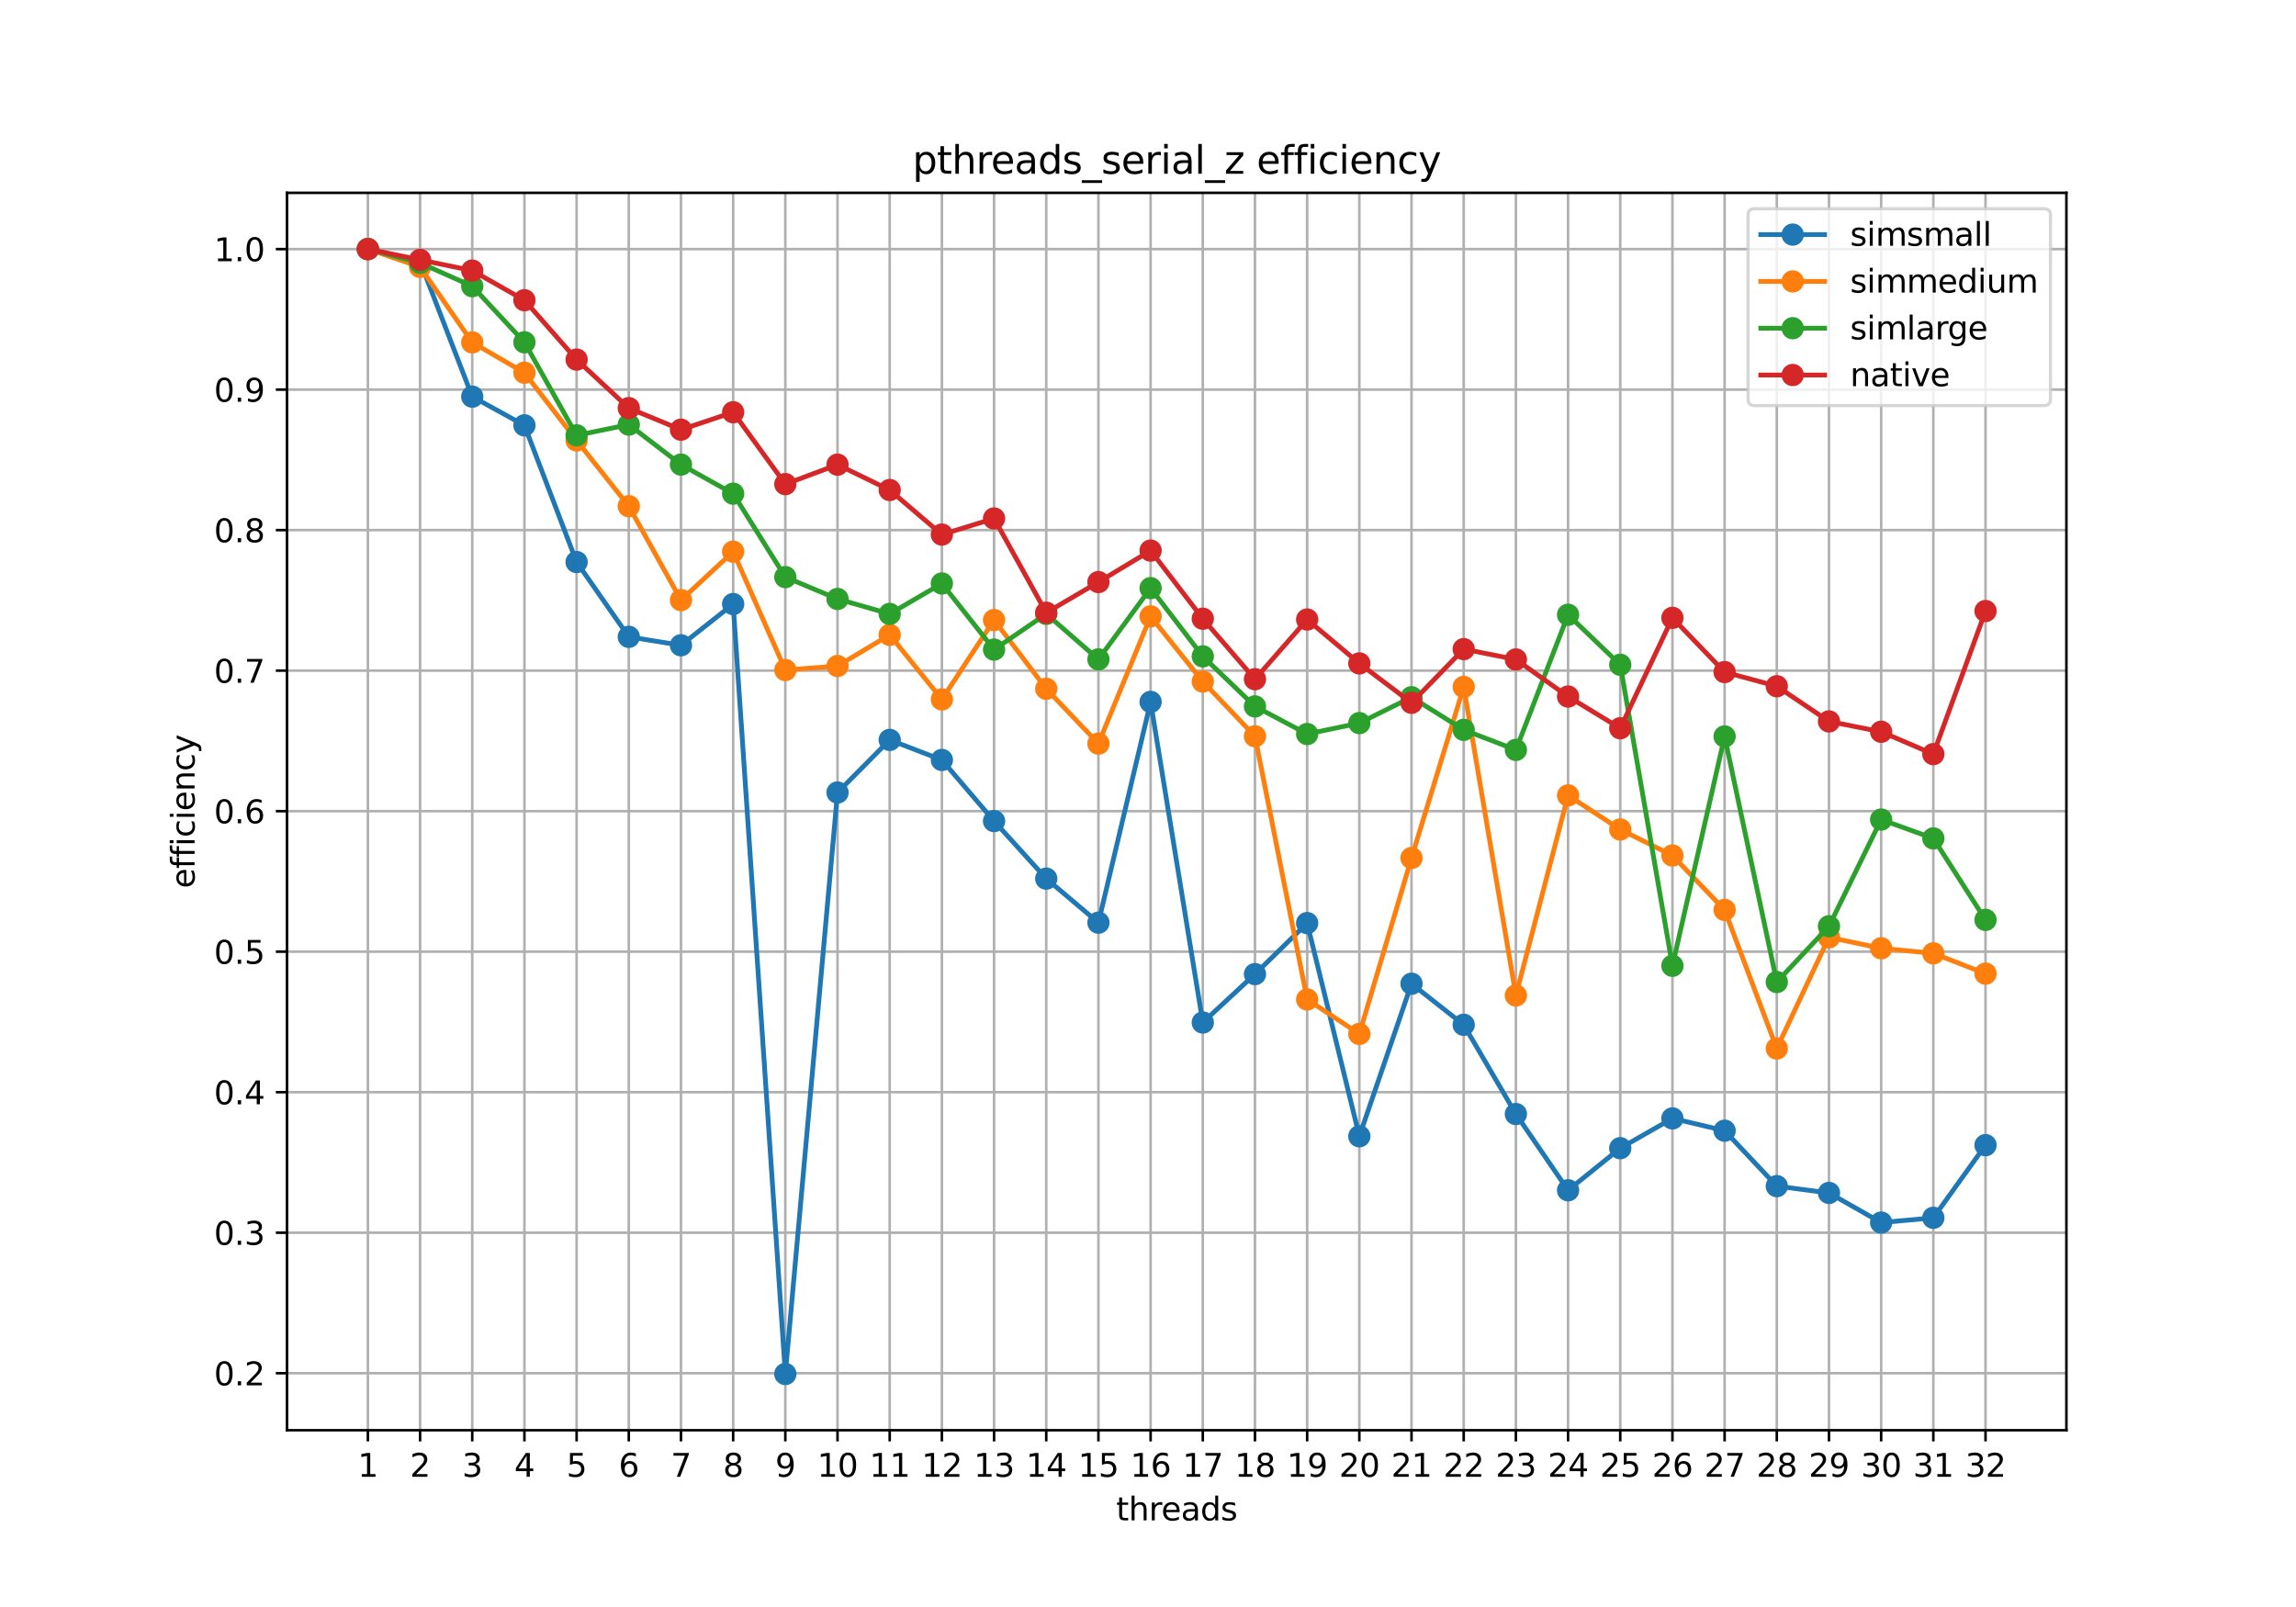 <?xml version="1.0" encoding="utf-8" standalone="no"?>
<!DOCTYPE svg PUBLIC "-//W3C//DTD SVG 1.1//EN"
  "http://www.w3.org/Graphics/SVG/1.1/DTD/svg11.dtd">
<svg xmlns:xlink="http://www.w3.org/1999/xlink" width="720pt" height="504pt" viewBox="0 0 720 504" xmlns="http://www.w3.org/2000/svg" version="1.1">
 <defs>
  <style type="text/css">*{stroke-linejoin: round; stroke-linecap: butt}</style>
 </defs>
 <g id="figure_1">
  <g id="patch_1">
   <path d="M 0 504 
L 720 504 
L 720 0 
L 0 0 
z
" style="fill: #ffffff"/>
  </g>
  <g id="axes_1">
   <g id="patch_2">
    <path d="M 90 448.56 
L 648 448.56 
L 648 60.48 
L 90 60.48 
z
" style="fill: #ffffff"/>
   </g>
   <g id="matplotlib.axis_1">
    <g id="xtick_1">
     <g id="line2d_1">
      <path d="M 115.364 448.56 
L 115.364 60.48 
" clip-path="url(#p52b2b293d1)" style="fill: none; stroke: #b0b0b0; stroke-width: 0.8; stroke-linecap: square"/>
     </g>
     <g id="line2d_2">
      <defs>
       <path id="m81fa85496c" d="M 0 0 
L 0 3.5 
" style="stroke: #000000; stroke-width: 0.8"/>
      </defs>
      <g>
       <use xlink:href="#m81fa85496c" x="115.364" y="448.56" style="stroke: #000000; stroke-width: 0.8"/>
      </g>
     </g>
     <g id="text_1">
      <!-- 1 -->
      <g transform="translate(112.182 463.158)scale(0.1 -0.1)">
       <defs>
        <path id="DejaVuSans-31" d="M 794 531 
L 1825 531 
L 1825 4091 
L 703 3866 
L 703 4441 
L 1819 4666 
L 2450 4666 
L 2450 531 
L 3481 531 
L 3481 0 
L 794 0 
L 794 531 
z
" transform="scale(0.016)"/>
       </defs>
       <use xlink:href="#DejaVuSans-31"/>
      </g>
     </g>
    </g>
    <g id="xtick_2">
     <g id="line2d_3">
      <path d="M 131.727 448.56 
L 131.727 60.48 
" clip-path="url(#p52b2b293d1)" style="fill: none; stroke: #b0b0b0; stroke-width: 0.8; stroke-linecap: square"/>
     </g>
     <g id="line2d_4">
      <g>
       <use xlink:href="#m81fa85496c" x="131.727" y="448.56" style="stroke: #000000; stroke-width: 0.8"/>
      </g>
     </g>
     <g id="text_2">
      <!-- 2 -->
      <g transform="translate(128.546 463.158)scale(0.1 -0.1)">
       <defs>
        <path id="DejaVuSans-32" d="M 1228 531 
L 3431 531 
L 3431 0 
L 469 0 
L 469 531 
Q 828 903 1448 1529 
Q 2069 2156 2228 2338 
Q 2531 2678 2651 2914 
Q 2772 3150 2772 3378 
Q 2772 3750 2511 3984 
Q 2250 4219 1831 4219 
Q 1534 4219 1204 4116 
Q 875 4013 500 3803 
L 500 4441 
Q 881 4594 1212 4672 
Q 1544 4750 1819 4750 
Q 2544 4750 2975 4387 
Q 3406 4025 3406 3419 
Q 3406 3131 3298 2873 
Q 3191 2616 2906 2266 
Q 2828 2175 2409 1742 
Q 1991 1309 1228 531 
z
" transform="scale(0.016)"/>
       </defs>
       <use xlink:href="#DejaVuSans-32"/>
      </g>
     </g>
    </g>
    <g id="xtick_3">
     <g id="line2d_5">
      <path d="M 148.091 448.56 
L 148.091 60.48 
" clip-path="url(#p52b2b293d1)" style="fill: none; stroke: #b0b0b0; stroke-width: 0.8; stroke-linecap: square"/>
     </g>
     <g id="line2d_6">
      <g>
       <use xlink:href="#m81fa85496c" x="148.091" y="448.56" style="stroke: #000000; stroke-width: 0.8"/>
      </g>
     </g>
     <g id="text_3">
      <!-- 3 -->
      <g transform="translate(144.91 463.158)scale(0.1 -0.1)">
       <defs>
        <path id="DejaVuSans-33" d="M 2597 2516 
Q 3050 2419 3304 2112 
Q 3559 1806 3559 1356 
Q 3559 666 3084 287 
Q 2609 -91 1734 -91 
Q 1441 -91 1130 -33 
Q 819 25 488 141 
L 488 750 
Q 750 597 1062 519 
Q 1375 441 1716 441 
Q 2309 441 2620 675 
Q 2931 909 2931 1356 
Q 2931 1769 2642 2001 
Q 2353 2234 1838 2234 
L 1294 2234 
L 1294 2753 
L 1863 2753 
Q 2328 2753 2575 2939 
Q 2822 3125 2822 3475 
Q 2822 3834 2567 4026 
Q 2313 4219 1838 4219 
Q 1578 4219 1281 4162 
Q 984 4106 628 3988 
L 628 4550 
Q 988 4650 1302 4700 
Q 1616 4750 1894 4750 
Q 2613 4750 3031 4423 
Q 3450 4097 3450 3541 
Q 3450 3153 3228 2886 
Q 3006 2619 2597 2516 
z
" transform="scale(0.016)"/>
       </defs>
       <use xlink:href="#DejaVuSans-33"/>
      </g>
     </g>
    </g>
    <g id="xtick_4">
     <g id="line2d_7">
      <path d="M 164.455 448.56 
L 164.455 60.48 
" clip-path="url(#p52b2b293d1)" style="fill: none; stroke: #b0b0b0; stroke-width: 0.8; stroke-linecap: square"/>
     </g>
     <g id="line2d_8">
      <g>
       <use xlink:href="#m81fa85496c" x="164.455" y="448.56" style="stroke: #000000; stroke-width: 0.8"/>
      </g>
     </g>
     <g id="text_4">
      <!-- 4 -->
      <g transform="translate(161.273 463.158)scale(0.1 -0.1)">
       <defs>
        <path id="DejaVuSans-34" d="M 2419 4116 
L 825 1625 
L 2419 1625 
L 2419 4116 
z
M 2253 4666 
L 3047 4666 
L 3047 1625 
L 3713 1625 
L 3713 1100 
L 3047 1100 
L 3047 0 
L 2419 0 
L 2419 1100 
L 313 1100 
L 313 1709 
L 2253 4666 
z
" transform="scale(0.016)"/>
       </defs>
       <use xlink:href="#DejaVuSans-34"/>
      </g>
     </g>
    </g>
    <g id="xtick_5">
     <g id="line2d_9">
      <path d="M 180.818 448.56 
L 180.818 60.48 
" clip-path="url(#p52b2b293d1)" style="fill: none; stroke: #b0b0b0; stroke-width: 0.8; stroke-linecap: square"/>
     </g>
     <g id="line2d_10">
      <g>
       <use xlink:href="#m81fa85496c" x="180.818" y="448.56" style="stroke: #000000; stroke-width: 0.8"/>
      </g>
     </g>
     <g id="text_5">
      <!-- 5 -->
      <g transform="translate(177.637 463.158)scale(0.1 -0.1)">
       <defs>
        <path id="DejaVuSans-35" d="M 691 4666 
L 3169 4666 
L 3169 4134 
L 1269 4134 
L 1269 2991 
Q 1406 3038 1543 3061 
Q 1681 3084 1819 3084 
Q 2600 3084 3056 2656 
Q 3513 2228 3513 1497 
Q 3513 744 3044 326 
Q 2575 -91 1722 -91 
Q 1428 -91 1123 -41 
Q 819 9 494 109 
L 494 744 
Q 775 591 1075 516 
Q 1375 441 1709 441 
Q 2250 441 2565 725 
Q 2881 1009 2881 1497 
Q 2881 1984 2565 2268 
Q 2250 2553 1709 2553 
Q 1456 2553 1204 2497 
Q 953 2441 691 2322 
L 691 4666 
z
" transform="scale(0.016)"/>
       </defs>
       <use xlink:href="#DejaVuSans-35"/>
      </g>
     </g>
    </g>
    <g id="xtick_6">
     <g id="line2d_11">
      <path d="M 197.182 448.56 
L 197.182 60.48 
" clip-path="url(#p52b2b293d1)" style="fill: none; stroke: #b0b0b0; stroke-width: 0.8; stroke-linecap: square"/>
     </g>
     <g id="line2d_12">
      <g>
       <use xlink:href="#m81fa85496c" x="197.182" y="448.56" style="stroke: #000000; stroke-width: 0.8"/>
      </g>
     </g>
     <g id="text_6">
      <!-- 6 -->
      <g transform="translate(194.001 463.158)scale(0.1 -0.1)">
       <defs>
        <path id="DejaVuSans-36" d="M 2113 2584 
Q 1688 2584 1439 2293 
Q 1191 2003 1191 1497 
Q 1191 994 1439 701 
Q 1688 409 2113 409 
Q 2538 409 2786 701 
Q 3034 994 3034 1497 
Q 3034 2003 2786 2293 
Q 2538 2584 2113 2584 
z
M 3366 4563 
L 3366 3988 
Q 3128 4100 2886 4159 
Q 2644 4219 2406 4219 
Q 1781 4219 1451 3797 
Q 1122 3375 1075 2522 
Q 1259 2794 1537 2939 
Q 1816 3084 2150 3084 
Q 2853 3084 3261 2657 
Q 3669 2231 3669 1497 
Q 3669 778 3244 343 
Q 2819 -91 2113 -91 
Q 1303 -91 875 529 
Q 447 1150 447 2328 
Q 447 3434 972 4092 
Q 1497 4750 2381 4750 
Q 2619 4750 2861 4703 
Q 3103 4656 3366 4563 
z
" transform="scale(0.016)"/>
       </defs>
       <use xlink:href="#DejaVuSans-36"/>
      </g>
     </g>
    </g>
    <g id="xtick_7">
     <g id="line2d_13">
      <path d="M 213.545 448.56 
L 213.545 60.48 
" clip-path="url(#p52b2b293d1)" style="fill: none; stroke: #b0b0b0; stroke-width: 0.8; stroke-linecap: square"/>
     </g>
     <g id="line2d_14">
      <g>
       <use xlink:href="#m81fa85496c" x="213.545" y="448.56" style="stroke: #000000; stroke-width: 0.8"/>
      </g>
     </g>
     <g id="text_7">
      <!-- 7 -->
      <g transform="translate(210.364 463.158)scale(0.1 -0.1)">
       <defs>
        <path id="DejaVuSans-37" d="M 525 4666 
L 3525 4666 
L 3525 4397 
L 1831 0 
L 1172 0 
L 2766 4134 
L 525 4134 
L 525 4666 
z
" transform="scale(0.016)"/>
       </defs>
       <use xlink:href="#DejaVuSans-37"/>
      </g>
     </g>
    </g>
    <g id="xtick_8">
     <g id="line2d_15">
      <path d="M 229.909 448.56 
L 229.909 60.48 
" clip-path="url(#p52b2b293d1)" style="fill: none; stroke: #b0b0b0; stroke-width: 0.8; stroke-linecap: square"/>
     </g>
     <g id="line2d_16">
      <g>
       <use xlink:href="#m81fa85496c" x="229.909" y="448.56" style="stroke: #000000; stroke-width: 0.8"/>
      </g>
     </g>
     <g id="text_8">
      <!-- 8 -->
      <g transform="translate(226.728 463.158)scale(0.1 -0.1)">
       <defs>
        <path id="DejaVuSans-38" d="M 2034 2216 
Q 1584 2216 1326 1975 
Q 1069 1734 1069 1313 
Q 1069 891 1326 650 
Q 1584 409 2034 409 
Q 2484 409 2743 651 
Q 3003 894 3003 1313 
Q 3003 1734 2745 1975 
Q 2488 2216 2034 2216 
z
M 1403 2484 
Q 997 2584 770 2862 
Q 544 3141 544 3541 
Q 544 4100 942 4425 
Q 1341 4750 2034 4750 
Q 2731 4750 3128 4425 
Q 3525 4100 3525 3541 
Q 3525 3141 3298 2862 
Q 3072 2584 2669 2484 
Q 3125 2378 3379 2068 
Q 3634 1759 3634 1313 
Q 3634 634 3220 271 
Q 2806 -91 2034 -91 
Q 1263 -91 848 271 
Q 434 634 434 1313 
Q 434 1759 690 2068 
Q 947 2378 1403 2484 
z
M 1172 3481 
Q 1172 3119 1398 2916 
Q 1625 2713 2034 2713 
Q 2441 2713 2670 2916 
Q 2900 3119 2900 3481 
Q 2900 3844 2670 4047 
Q 2441 4250 2034 4250 
Q 1625 4250 1398 4047 
Q 1172 3844 1172 3481 
z
" transform="scale(0.016)"/>
       </defs>
       <use xlink:href="#DejaVuSans-38"/>
      </g>
     </g>
    </g>
    <g id="xtick_9">
     <g id="line2d_17">
      <path d="M 246.273 448.56 
L 246.273 60.48 
" clip-path="url(#p52b2b293d1)" style="fill: none; stroke: #b0b0b0; stroke-width: 0.8; stroke-linecap: square"/>
     </g>
     <g id="line2d_18">
      <g>
       <use xlink:href="#m81fa85496c" x="246.273" y="448.56" style="stroke: #000000; stroke-width: 0.8"/>
      </g>
     </g>
     <g id="text_9">
      <!-- 9 -->
      <g transform="translate(243.091 463.158)scale(0.1 -0.1)">
       <defs>
        <path id="DejaVuSans-39" d="M 703 97 
L 703 672 
Q 941 559 1184 500 
Q 1428 441 1663 441 
Q 2288 441 2617 861 
Q 2947 1281 2994 2138 
Q 2813 1869 2534 1725 
Q 2256 1581 1919 1581 
Q 1219 1581 811 2004 
Q 403 2428 403 3163 
Q 403 3881 828 4315 
Q 1253 4750 1959 4750 
Q 2769 4750 3195 4129 
Q 3622 3509 3622 2328 
Q 3622 1225 3098 567 
Q 2575 -91 1691 -91 
Q 1453 -91 1209 -44 
Q 966 3 703 97 
z
M 1959 2075 
Q 2384 2075 2632 2365 
Q 2881 2656 2881 3163 
Q 2881 3666 2632 3958 
Q 2384 4250 1959 4250 
Q 1534 4250 1286 3958 
Q 1038 3666 1038 3163 
Q 1038 2656 1286 2365 
Q 1534 2075 1959 2075 
z
" transform="scale(0.016)"/>
       </defs>
       <use xlink:href="#DejaVuSans-39"/>
      </g>
     </g>
    </g>
    <g id="xtick_10">
     <g id="line2d_19">
      <path d="M 262.636 448.56 
L 262.636 60.48 
" clip-path="url(#p52b2b293d1)" style="fill: none; stroke: #b0b0b0; stroke-width: 0.8; stroke-linecap: square"/>
     </g>
     <g id="line2d_20">
      <g>
       <use xlink:href="#m81fa85496c" x="262.636" y="448.56" style="stroke: #000000; stroke-width: 0.8"/>
      </g>
     </g>
     <g id="text_10">
      <!-- 10 -->
      <g transform="translate(256.274 463.158)scale(0.1 -0.1)">
       <defs>
        <path id="DejaVuSans-30" d="M 2034 4250 
Q 1547 4250 1301 3770 
Q 1056 3291 1056 2328 
Q 1056 1369 1301 889 
Q 1547 409 2034 409 
Q 2525 409 2770 889 
Q 3016 1369 3016 2328 
Q 3016 3291 2770 3770 
Q 2525 4250 2034 4250 
z
M 2034 4750 
Q 2819 4750 3233 4129 
Q 3647 3509 3647 2328 
Q 3647 1150 3233 529 
Q 2819 -91 2034 -91 
Q 1250 -91 836 529 
Q 422 1150 422 2328 
Q 422 3509 836 4129 
Q 1250 4750 2034 4750 
z
" transform="scale(0.016)"/>
       </defs>
       <use xlink:href="#DejaVuSans-31"/>
       <use xlink:href="#DejaVuSans-30" x="63.623"/>
      </g>
     </g>
    </g>
    <g id="xtick_11">
     <g id="line2d_21">
      <path d="M 279 448.56 
L 279 60.48 
" clip-path="url(#p52b2b293d1)" style="fill: none; stroke: #b0b0b0; stroke-width: 0.8; stroke-linecap: square"/>
     </g>
     <g id="line2d_22">
      <g>
       <use xlink:href="#m81fa85496c" x="279" y="448.56" style="stroke: #000000; stroke-width: 0.8"/>
      </g>
     </g>
     <g id="text_11">
      <!-- 11 -->
      <g transform="translate(272.637 463.158)scale(0.1 -0.1)">
       <use xlink:href="#DejaVuSans-31"/>
       <use xlink:href="#DejaVuSans-31" x="63.623"/>
      </g>
     </g>
    </g>
    <g id="xtick_12">
     <g id="line2d_23">
      <path d="M 295.364 448.56 
L 295.364 60.48 
" clip-path="url(#p52b2b293d1)" style="fill: none; stroke: #b0b0b0; stroke-width: 0.8; stroke-linecap: square"/>
     </g>
     <g id="line2d_24">
      <g>
       <use xlink:href="#m81fa85496c" x="295.364" y="448.56" style="stroke: #000000; stroke-width: 0.8"/>
      </g>
     </g>
     <g id="text_12">
      <!-- 12 -->
      <g transform="translate(289.001 463.158)scale(0.1 -0.1)">
       <use xlink:href="#DejaVuSans-31"/>
       <use xlink:href="#DejaVuSans-32" x="63.623"/>
      </g>
     </g>
    </g>
    <g id="xtick_13">
     <g id="line2d_25">
      <path d="M 311.727 448.56 
L 311.727 60.48 
" clip-path="url(#p52b2b293d1)" style="fill: none; stroke: #b0b0b0; stroke-width: 0.8; stroke-linecap: square"/>
     </g>
     <g id="line2d_26">
      <g>
       <use xlink:href="#m81fa85496c" x="311.727" y="448.56" style="stroke: #000000; stroke-width: 0.8"/>
      </g>
     </g>
     <g id="text_13">
      <!-- 13 -->
      <g transform="translate(305.365 463.158)scale(0.1 -0.1)">
       <use xlink:href="#DejaVuSans-31"/>
       <use xlink:href="#DejaVuSans-33" x="63.623"/>
      </g>
     </g>
    </g>
    <g id="xtick_14">
     <g id="line2d_27">
      <path d="M 328.091 448.56 
L 328.091 60.48 
" clip-path="url(#p52b2b293d1)" style="fill: none; stroke: #b0b0b0; stroke-width: 0.8; stroke-linecap: square"/>
     </g>
     <g id="line2d_28">
      <g>
       <use xlink:href="#m81fa85496c" x="328.091" y="448.56" style="stroke: #000000; stroke-width: 0.8"/>
      </g>
     </g>
     <g id="text_14">
      <!-- 14 -->
      <g transform="translate(321.728 463.158)scale(0.1 -0.1)">
       <use xlink:href="#DejaVuSans-31"/>
       <use xlink:href="#DejaVuSans-34" x="63.623"/>
      </g>
     </g>
    </g>
    <g id="xtick_15">
     <g id="line2d_29">
      <path d="M 344.455 448.56 
L 344.455 60.48 
" clip-path="url(#p52b2b293d1)" style="fill: none; stroke: #b0b0b0; stroke-width: 0.8; stroke-linecap: square"/>
     </g>
     <g id="line2d_30">
      <g>
       <use xlink:href="#m81fa85496c" x="344.455" y="448.56" style="stroke: #000000; stroke-width: 0.8"/>
      </g>
     </g>
     <g id="text_15">
      <!-- 15 -->
      <g transform="translate(338.092 463.158)scale(0.1 -0.1)">
       <use xlink:href="#DejaVuSans-31"/>
       <use xlink:href="#DejaVuSans-35" x="63.623"/>
      </g>
     </g>
    </g>
    <g id="xtick_16">
     <g id="line2d_31">
      <path d="M 360.818 448.56 
L 360.818 60.48 
" clip-path="url(#p52b2b293d1)" style="fill: none; stroke: #b0b0b0; stroke-width: 0.8; stroke-linecap: square"/>
     </g>
     <g id="line2d_32">
      <g>
       <use xlink:href="#m81fa85496c" x="360.818" y="448.56" style="stroke: #000000; stroke-width: 0.8"/>
      </g>
     </g>
     <g id="text_16">
      <!-- 16 -->
      <g transform="translate(354.456 463.158)scale(0.1 -0.1)">
       <use xlink:href="#DejaVuSans-31"/>
       <use xlink:href="#DejaVuSans-36" x="63.623"/>
      </g>
     </g>
    </g>
    <g id="xtick_17">
     <g id="line2d_33">
      <path d="M 377.182 448.56 
L 377.182 60.48 
" clip-path="url(#p52b2b293d1)" style="fill: none; stroke: #b0b0b0; stroke-width: 0.8; stroke-linecap: square"/>
     </g>
     <g id="line2d_34">
      <g>
       <use xlink:href="#m81fa85496c" x="377.182" y="448.56" style="stroke: #000000; stroke-width: 0.8"/>
      </g>
     </g>
     <g id="text_17">
      <!-- 17 -->
      <g transform="translate(370.819 463.158)scale(0.1 -0.1)">
       <use xlink:href="#DejaVuSans-31"/>
       <use xlink:href="#DejaVuSans-37" x="63.623"/>
      </g>
     </g>
    </g>
    <g id="xtick_18">
     <g id="line2d_35">
      <path d="M 393.545 448.56 
L 393.545 60.48 
" clip-path="url(#p52b2b293d1)" style="fill: none; stroke: #b0b0b0; stroke-width: 0.8; stroke-linecap: square"/>
     </g>
     <g id="line2d_36">
      <g>
       <use xlink:href="#m81fa85496c" x="393.545" y="448.56" style="stroke: #000000; stroke-width: 0.8"/>
      </g>
     </g>
     <g id="text_18">
      <!-- 18 -->
      <g transform="translate(387.183 463.158)scale(0.1 -0.1)">
       <use xlink:href="#DejaVuSans-31"/>
       <use xlink:href="#DejaVuSans-38" x="63.623"/>
      </g>
     </g>
    </g>
    <g id="xtick_19">
     <g id="line2d_37">
      <path d="M 409.909 448.56 
L 409.909 60.48 
" clip-path="url(#p52b2b293d1)" style="fill: none; stroke: #b0b0b0; stroke-width: 0.8; stroke-linecap: square"/>
     </g>
     <g id="line2d_38">
      <g>
       <use xlink:href="#m81fa85496c" x="409.909" y="448.56" style="stroke: #000000; stroke-width: 0.8"/>
      </g>
     </g>
     <g id="text_19">
      <!-- 19 -->
      <g transform="translate(403.547 463.158)scale(0.1 -0.1)">
       <use xlink:href="#DejaVuSans-31"/>
       <use xlink:href="#DejaVuSans-39" x="63.623"/>
      </g>
     </g>
    </g>
    <g id="xtick_20">
     <g id="line2d_39">
      <path d="M 426.273 448.56 
L 426.273 60.48 
" clip-path="url(#p52b2b293d1)" style="fill: none; stroke: #b0b0b0; stroke-width: 0.8; stroke-linecap: square"/>
     </g>
     <g id="line2d_40">
      <g>
       <use xlink:href="#m81fa85496c" x="426.273" y="448.56" style="stroke: #000000; stroke-width: 0.8"/>
      </g>
     </g>
     <g id="text_20">
      <!-- 20 -->
      <g transform="translate(419.91 463.158)scale(0.1 -0.1)">
       <use xlink:href="#DejaVuSans-32"/>
       <use xlink:href="#DejaVuSans-30" x="63.623"/>
      </g>
     </g>
    </g>
    <g id="xtick_21">
     <g id="line2d_41">
      <path d="M 442.636 448.56 
L 442.636 60.48 
" clip-path="url(#p52b2b293d1)" style="fill: none; stroke: #b0b0b0; stroke-width: 0.8; stroke-linecap: square"/>
     </g>
     <g id="line2d_42">
      <g>
       <use xlink:href="#m81fa85496c" x="442.636" y="448.56" style="stroke: #000000; stroke-width: 0.8"/>
      </g>
     </g>
     <g id="text_21">
      <!-- 21 -->
      <g transform="translate(436.274 463.158)scale(0.1 -0.1)">
       <use xlink:href="#DejaVuSans-32"/>
       <use xlink:href="#DejaVuSans-31" x="63.623"/>
      </g>
     </g>
    </g>
    <g id="xtick_22">
     <g id="line2d_43">
      <path d="M 459 448.56 
L 459 60.48 
" clip-path="url(#p52b2b293d1)" style="fill: none; stroke: #b0b0b0; stroke-width: 0.8; stroke-linecap: square"/>
     </g>
     <g id="line2d_44">
      <g>
       <use xlink:href="#m81fa85496c" x="459" y="448.56" style="stroke: #000000; stroke-width: 0.8"/>
      </g>
     </g>
     <g id="text_22">
      <!-- 22 -->
      <g transform="translate(452.637 463.158)scale(0.1 -0.1)">
       <use xlink:href="#DejaVuSans-32"/>
       <use xlink:href="#DejaVuSans-32" x="63.623"/>
      </g>
     </g>
    </g>
    <g id="xtick_23">
     <g id="line2d_45">
      <path d="M 475.364 448.56 
L 475.364 60.48 
" clip-path="url(#p52b2b293d1)" style="fill: none; stroke: #b0b0b0; stroke-width: 0.8; stroke-linecap: square"/>
     </g>
     <g id="line2d_46">
      <g>
       <use xlink:href="#m81fa85496c" x="475.364" y="448.56" style="stroke: #000000; stroke-width: 0.8"/>
      </g>
     </g>
     <g id="text_23">
      <!-- 23 -->
      <g transform="translate(469.001 463.158)scale(0.1 -0.1)">
       <use xlink:href="#DejaVuSans-32"/>
       <use xlink:href="#DejaVuSans-33" x="63.623"/>
      </g>
     </g>
    </g>
    <g id="xtick_24">
     <g id="line2d_47">
      <path d="M 491.727 448.56 
L 491.727 60.48 
" clip-path="url(#p52b2b293d1)" style="fill: none; stroke: #b0b0b0; stroke-width: 0.8; stroke-linecap: square"/>
     </g>
     <g id="line2d_48">
      <g>
       <use xlink:href="#m81fa85496c" x="491.727" y="448.56" style="stroke: #000000; stroke-width: 0.8"/>
      </g>
     </g>
     <g id="text_24">
      <!-- 24 -->
      <g transform="translate(485.365 463.158)scale(0.1 -0.1)">
       <use xlink:href="#DejaVuSans-32"/>
       <use xlink:href="#DejaVuSans-34" x="63.623"/>
      </g>
     </g>
    </g>
    <g id="xtick_25">
     <g id="line2d_49">
      <path d="M 508.091 448.56 
L 508.091 60.48 
" clip-path="url(#p52b2b293d1)" style="fill: none; stroke: #b0b0b0; stroke-width: 0.8; stroke-linecap: square"/>
     </g>
     <g id="line2d_50">
      <g>
       <use xlink:href="#m81fa85496c" x="508.091" y="448.56" style="stroke: #000000; stroke-width: 0.8"/>
      </g>
     </g>
     <g id="text_25">
      <!-- 25 -->
      <g transform="translate(501.728 463.158)scale(0.1 -0.1)">
       <use xlink:href="#DejaVuSans-32"/>
       <use xlink:href="#DejaVuSans-35" x="63.623"/>
      </g>
     </g>
    </g>
    <g id="xtick_26">
     <g id="line2d_51">
      <path d="M 524.455 448.56 
L 524.455 60.48 
" clip-path="url(#p52b2b293d1)" style="fill: none; stroke: #b0b0b0; stroke-width: 0.8; stroke-linecap: square"/>
     </g>
     <g id="line2d_52">
      <g>
       <use xlink:href="#m81fa85496c" x="524.455" y="448.56" style="stroke: #000000; stroke-width: 0.8"/>
      </g>
     </g>
     <g id="text_26">
      <!-- 26 -->
      <g transform="translate(518.092 463.158)scale(0.1 -0.1)">
       <use xlink:href="#DejaVuSans-32"/>
       <use xlink:href="#DejaVuSans-36" x="63.623"/>
      </g>
     </g>
    </g>
    <g id="xtick_27">
     <g id="line2d_53">
      <path d="M 540.818 448.56 
L 540.818 60.48 
" clip-path="url(#p52b2b293d1)" style="fill: none; stroke: #b0b0b0; stroke-width: 0.8; stroke-linecap: square"/>
     </g>
     <g id="line2d_54">
      <g>
       <use xlink:href="#m81fa85496c" x="540.818" y="448.56" style="stroke: #000000; stroke-width: 0.8"/>
      </g>
     </g>
     <g id="text_27">
      <!-- 27 -->
      <g transform="translate(534.456 463.158)scale(0.1 -0.1)">
       <use xlink:href="#DejaVuSans-32"/>
       <use xlink:href="#DejaVuSans-37" x="63.623"/>
      </g>
     </g>
    </g>
    <g id="xtick_28">
     <g id="line2d_55">
      <path d="M 557.182 448.56 
L 557.182 60.48 
" clip-path="url(#p52b2b293d1)" style="fill: none; stroke: #b0b0b0; stroke-width: 0.8; stroke-linecap: square"/>
     </g>
     <g id="line2d_56">
      <g>
       <use xlink:href="#m81fa85496c" x="557.182" y="448.56" style="stroke: #000000; stroke-width: 0.8"/>
      </g>
     </g>
     <g id="text_28">
      <!-- 28 -->
      <g transform="translate(550.819 463.158)scale(0.1 -0.1)">
       <use xlink:href="#DejaVuSans-32"/>
       <use xlink:href="#DejaVuSans-38" x="63.623"/>
      </g>
     </g>
    </g>
    <g id="xtick_29">
     <g id="line2d_57">
      <path d="M 573.545 448.56 
L 573.545 60.48 
" clip-path="url(#p52b2b293d1)" style="fill: none; stroke: #b0b0b0; stroke-width: 0.8; stroke-linecap: square"/>
     </g>
     <g id="line2d_58">
      <g>
       <use xlink:href="#m81fa85496c" x="573.545" y="448.56" style="stroke: #000000; stroke-width: 0.8"/>
      </g>
     </g>
     <g id="text_29">
      <!-- 29 -->
      <g transform="translate(567.183 463.158)scale(0.1 -0.1)">
       <use xlink:href="#DejaVuSans-32"/>
       <use xlink:href="#DejaVuSans-39" x="63.623"/>
      </g>
     </g>
    </g>
    <g id="xtick_30">
     <g id="line2d_59">
      <path d="M 589.909 448.56 
L 589.909 60.48 
" clip-path="url(#p52b2b293d1)" style="fill: none; stroke: #b0b0b0; stroke-width: 0.8; stroke-linecap: square"/>
     </g>
     <g id="line2d_60">
      <g>
       <use xlink:href="#m81fa85496c" x="589.909" y="448.56" style="stroke: #000000; stroke-width: 0.8"/>
      </g>
     </g>
     <g id="text_30">
      <!-- 30 -->
      <g transform="translate(583.547 463.158)scale(0.1 -0.1)">
       <use xlink:href="#DejaVuSans-33"/>
       <use xlink:href="#DejaVuSans-30" x="63.623"/>
      </g>
     </g>
    </g>
    <g id="xtick_31">
     <g id="line2d_61">
      <path d="M 606.273 448.56 
L 606.273 60.48 
" clip-path="url(#p52b2b293d1)" style="fill: none; stroke: #b0b0b0; stroke-width: 0.8; stroke-linecap: square"/>
     </g>
     <g id="line2d_62">
      <g>
       <use xlink:href="#m81fa85496c" x="606.273" y="448.56" style="stroke: #000000; stroke-width: 0.8"/>
      </g>
     </g>
     <g id="text_31">
      <!-- 31 -->
      <g transform="translate(599.91 463.158)scale(0.1 -0.1)">
       <use xlink:href="#DejaVuSans-33"/>
       <use xlink:href="#DejaVuSans-31" x="63.623"/>
      </g>
     </g>
    </g>
    <g id="xtick_32">
     <g id="line2d_63">
      <path d="M 622.636 448.56 
L 622.636 60.48 
" clip-path="url(#p52b2b293d1)" style="fill: none; stroke: #b0b0b0; stroke-width: 0.8; stroke-linecap: square"/>
     </g>
     <g id="line2d_64">
      <g>
       <use xlink:href="#m81fa85496c" x="622.636" y="448.56" style="stroke: #000000; stroke-width: 0.8"/>
      </g>
     </g>
     <g id="text_32">
      <!-- 32 -->
      <g transform="translate(616.274 463.158)scale(0.1 -0.1)">
       <use xlink:href="#DejaVuSans-33"/>
       <use xlink:href="#DejaVuSans-32" x="63.623"/>
      </g>
     </g>
    </g>
    <g id="text_33">
     <!-- threads -->
     <g transform="translate(350.009 476.837)scale(0.1 -0.1)">
      <defs>
       <path id="DejaVuSans-74" d="M 1172 4494 
L 1172 3500 
L 2356 3500 
L 2356 3053 
L 1172 3053 
L 1172 1153 
Q 1172 725 1289 603 
Q 1406 481 1766 481 
L 2356 481 
L 2356 0 
L 1766 0 
Q 1100 0 847 248 
Q 594 497 594 1153 
L 594 3053 
L 172 3053 
L 172 3500 
L 594 3500 
L 594 4494 
L 1172 4494 
z
" transform="scale(0.016)"/>
       <path id="DejaVuSans-68" d="M 3513 2113 
L 3513 0 
L 2938 0 
L 2938 2094 
Q 2938 2591 2744 2837 
Q 2550 3084 2163 3084 
Q 1697 3084 1428 2787 
Q 1159 2491 1159 1978 
L 1159 0 
L 581 0 
L 581 4863 
L 1159 4863 
L 1159 2956 
Q 1366 3272 1645 3428 
Q 1925 3584 2291 3584 
Q 2894 3584 3203 3211 
Q 3513 2838 3513 2113 
z
" transform="scale(0.016)"/>
       <path id="DejaVuSans-72" d="M 2631 2963 
Q 2534 3019 2420 3045 
Q 2306 3072 2169 3072 
Q 1681 3072 1420 2755 
Q 1159 2438 1159 1844 
L 1159 0 
L 581 0 
L 581 3500 
L 1159 3500 
L 1159 2956 
Q 1341 3275 1631 3429 
Q 1922 3584 2338 3584 
Q 2397 3584 2469 3576 
Q 2541 3569 2628 3553 
L 2631 2963 
z
" transform="scale(0.016)"/>
       <path id="DejaVuSans-65" d="M 3597 1894 
L 3597 1613 
L 953 1613 
Q 991 1019 1311 708 
Q 1631 397 2203 397 
Q 2534 397 2845 478 
Q 3156 559 3463 722 
L 3463 178 
Q 3153 47 2828 -22 
Q 2503 -91 2169 -91 
Q 1331 -91 842 396 
Q 353 884 353 1716 
Q 353 2575 817 3079 
Q 1281 3584 2069 3584 
Q 2775 3584 3186 3129 
Q 3597 2675 3597 1894 
z
M 3022 2063 
Q 3016 2534 2758 2815 
Q 2500 3097 2075 3097 
Q 1594 3097 1305 2825 
Q 1016 2553 972 2059 
L 3022 2063 
z
" transform="scale(0.016)"/>
       <path id="DejaVuSans-61" d="M 2194 1759 
Q 1497 1759 1228 1600 
Q 959 1441 959 1056 
Q 959 750 1161 570 
Q 1363 391 1709 391 
Q 2188 391 2477 730 
Q 2766 1069 2766 1631 
L 2766 1759 
L 2194 1759 
z
M 3341 1997 
L 3341 0 
L 2766 0 
L 2766 531 
Q 2569 213 2275 61 
Q 1981 -91 1556 -91 
Q 1019 -91 701 211 
Q 384 513 384 1019 
Q 384 1609 779 1909 
Q 1175 2209 1959 2209 
L 2766 2209 
L 2766 2266 
Q 2766 2663 2505 2880 
Q 2244 3097 1772 3097 
Q 1472 3097 1187 3025 
Q 903 2953 641 2809 
L 641 3341 
Q 956 3463 1253 3523 
Q 1550 3584 1831 3584 
Q 2591 3584 2966 3190 
Q 3341 2797 3341 1997 
z
" transform="scale(0.016)"/>
       <path id="DejaVuSans-64" d="M 2906 2969 
L 2906 4863 
L 3481 4863 
L 3481 0 
L 2906 0 
L 2906 525 
Q 2725 213 2448 61 
Q 2172 -91 1784 -91 
Q 1150 -91 751 415 
Q 353 922 353 1747 
Q 353 2572 751 3078 
Q 1150 3584 1784 3584 
Q 2172 3584 2448 3432 
Q 2725 3281 2906 2969 
z
M 947 1747 
Q 947 1113 1208 752 
Q 1469 391 1925 391 
Q 2381 391 2643 752 
Q 2906 1113 2906 1747 
Q 2906 2381 2643 2742 
Q 2381 3103 1925 3103 
Q 1469 3103 1208 2742 
Q 947 2381 947 1747 
z
" transform="scale(0.016)"/>
       <path id="DejaVuSans-73" d="M 2834 3397 
L 2834 2853 
Q 2591 2978 2328 3040 
Q 2066 3103 1784 3103 
Q 1356 3103 1142 2972 
Q 928 2841 928 2578 
Q 928 2378 1081 2264 
Q 1234 2150 1697 2047 
L 1894 2003 
Q 2506 1872 2764 1633 
Q 3022 1394 3022 966 
Q 3022 478 2636 193 
Q 2250 -91 1575 -91 
Q 1294 -91 989 -36 
Q 684 19 347 128 
L 347 722 
Q 666 556 975 473 
Q 1284 391 1588 391 
Q 1994 391 2212 530 
Q 2431 669 2431 922 
Q 2431 1156 2273 1281 
Q 2116 1406 1581 1522 
L 1381 1569 
Q 847 1681 609 1914 
Q 372 2147 372 2553 
Q 372 3047 722 3315 
Q 1072 3584 1716 3584 
Q 2034 3584 2315 3537 
Q 2597 3491 2834 3397 
z
" transform="scale(0.016)"/>
      </defs>
      <use xlink:href="#DejaVuSans-74"/>
      <use xlink:href="#DejaVuSans-68" x="39.209"/>
      <use xlink:href="#DejaVuSans-72" x="102.588"/>
      <use xlink:href="#DejaVuSans-65" x="141.451"/>
      <use xlink:href="#DejaVuSans-61" x="202.975"/>
      <use xlink:href="#DejaVuSans-64" x="264.254"/>
      <use xlink:href="#DejaVuSans-73" x="327.73"/>
     </g>
    </g>
   </g>
   <g id="matplotlib.axis_2">
    <g id="ytick_1">
     <g id="line2d_65">
      <path d="M 90 430.675 
L 648 430.675 
" clip-path="url(#p52b2b293d1)" style="fill: none; stroke: #b0b0b0; stroke-width: 0.8; stroke-linecap: square"/>
     </g>
     <g id="line2d_66">
      <defs>
       <path id="mbc8a6f66cc" d="M 0 0 
L -3.5 0 
" style="stroke: #000000; stroke-width: 0.8"/>
      </defs>
      <g>
       <use xlink:href="#mbc8a6f66cc" x="90" y="430.675" style="stroke: #000000; stroke-width: 0.8"/>
      </g>
     </g>
     <g id="text_34">
      <!-- 0.2 -->
      <g transform="translate(67.097 434.475)scale(0.1 -0.1)">
       <defs>
        <path id="DejaVuSans-2e" d="M 684 794 
L 1344 794 
L 1344 0 
L 684 0 
L 684 794 
z
" transform="scale(0.016)"/>
       </defs>
       <use xlink:href="#DejaVuSans-30"/>
       <use xlink:href="#DejaVuSans-2e" x="63.623"/>
       <use xlink:href="#DejaVuSans-32" x="95.41"/>
      </g>
     </g>
    </g>
    <g id="ytick_2">
     <g id="line2d_67">
      <path d="M 90 386.606 
L 648 386.606 
" clip-path="url(#p52b2b293d1)" style="fill: none; stroke: #b0b0b0; stroke-width: 0.8; stroke-linecap: square"/>
     </g>
     <g id="line2d_68">
      <g>
       <use xlink:href="#mbc8a6f66cc" x="90" y="386.606" style="stroke: #000000; stroke-width: 0.8"/>
      </g>
     </g>
     <g id="text_35">
      <!-- 0.3 -->
      <g transform="translate(67.097 390.405)scale(0.1 -0.1)">
       <use xlink:href="#DejaVuSans-30"/>
       <use xlink:href="#DejaVuSans-2e" x="63.623"/>
       <use xlink:href="#DejaVuSans-33" x="95.41"/>
      </g>
     </g>
    </g>
    <g id="ytick_3">
     <g id="line2d_69">
      <path d="M 90 342.537 
L 648 342.537 
" clip-path="url(#p52b2b293d1)" style="fill: none; stroke: #b0b0b0; stroke-width: 0.8; stroke-linecap: square"/>
     </g>
     <g id="line2d_70">
      <g>
       <use xlink:href="#mbc8a6f66cc" x="90" y="342.537" style="stroke: #000000; stroke-width: 0.8"/>
      </g>
     </g>
     <g id="text_36">
      <!-- 0.4 -->
      <g transform="translate(67.097 346.336)scale(0.1 -0.1)">
       <use xlink:href="#DejaVuSans-30"/>
       <use xlink:href="#DejaVuSans-2e" x="63.623"/>
       <use xlink:href="#DejaVuSans-34" x="95.41"/>
      </g>
     </g>
    </g>
    <g id="ytick_4">
     <g id="line2d_71">
      <path d="M 90 298.467 
L 648 298.467 
" clip-path="url(#p52b2b293d1)" style="fill: none; stroke: #b0b0b0; stroke-width: 0.8; stroke-linecap: square"/>
     </g>
     <g id="line2d_72">
      <g>
       <use xlink:href="#mbc8a6f66cc" x="90" y="298.467" style="stroke: #000000; stroke-width: 0.8"/>
      </g>
     </g>
     <g id="text_37">
      <!-- 0.5 -->
      <g transform="translate(67.097 302.266)scale(0.1 -0.1)">
       <use xlink:href="#DejaVuSans-30"/>
       <use xlink:href="#DejaVuSans-2e" x="63.623"/>
       <use xlink:href="#DejaVuSans-35" x="95.41"/>
      </g>
     </g>
    </g>
    <g id="ytick_5">
     <g id="line2d_73">
      <path d="M 90 254.398 
L 648 254.398 
" clip-path="url(#p52b2b293d1)" style="fill: none; stroke: #b0b0b0; stroke-width: 0.8; stroke-linecap: square"/>
     </g>
     <g id="line2d_74">
      <g>
       <use xlink:href="#mbc8a6f66cc" x="90" y="254.398" style="stroke: #000000; stroke-width: 0.8"/>
      </g>
     </g>
     <g id="text_38">
      <!-- 0.6 -->
      <g transform="translate(67.097 258.197)scale(0.1 -0.1)">
       <use xlink:href="#DejaVuSans-30"/>
       <use xlink:href="#DejaVuSans-2e" x="63.623"/>
       <use xlink:href="#DejaVuSans-36" x="95.41"/>
      </g>
     </g>
    </g>
    <g id="ytick_6">
     <g id="line2d_75">
      <path d="M 90 210.328 
L 648 210.328 
" clip-path="url(#p52b2b293d1)" style="fill: none; stroke: #b0b0b0; stroke-width: 0.8; stroke-linecap: square"/>
     </g>
     <g id="line2d_76">
      <g>
       <use xlink:href="#mbc8a6f66cc" x="90" y="210.328" style="stroke: #000000; stroke-width: 0.8"/>
      </g>
     </g>
     <g id="text_39">
      <!-- 0.7 -->
      <g transform="translate(67.097 214.127)scale(0.1 -0.1)">
       <use xlink:href="#DejaVuSans-30"/>
       <use xlink:href="#DejaVuSans-2e" x="63.623"/>
       <use xlink:href="#DejaVuSans-37" x="95.41"/>
      </g>
     </g>
    </g>
    <g id="ytick_7">
     <g id="line2d_77">
      <path d="M 90 166.259 
L 648 166.259 
" clip-path="url(#p52b2b293d1)" style="fill: none; stroke: #b0b0b0; stroke-width: 0.8; stroke-linecap: square"/>
     </g>
     <g id="line2d_78">
      <g>
       <use xlink:href="#mbc8a6f66cc" x="90" y="166.259" style="stroke: #000000; stroke-width: 0.8"/>
      </g>
     </g>
     <g id="text_40">
      <!-- 0.8 -->
      <g transform="translate(67.097 170.058)scale(0.1 -0.1)">
       <use xlink:href="#DejaVuSans-30"/>
       <use xlink:href="#DejaVuSans-2e" x="63.623"/>
       <use xlink:href="#DejaVuSans-38" x="95.41"/>
      </g>
     </g>
    </g>
    <g id="ytick_8">
     <g id="line2d_79">
      <path d="M 90 122.189 
L 648 122.189 
" clip-path="url(#p52b2b293d1)" style="fill: none; stroke: #b0b0b0; stroke-width: 0.8; stroke-linecap: square"/>
     </g>
     <g id="line2d_80">
      <g>
       <use xlink:href="#mbc8a6f66cc" x="90" y="122.189" style="stroke: #000000; stroke-width: 0.8"/>
      </g>
     </g>
     <g id="text_41">
      <!-- 0.9 -->
      <g transform="translate(67.097 125.989)scale(0.1 -0.1)">
       <use xlink:href="#DejaVuSans-30"/>
       <use xlink:href="#DejaVuSans-2e" x="63.623"/>
       <use xlink:href="#DejaVuSans-39" x="95.41"/>
      </g>
     </g>
    </g>
    <g id="ytick_9">
     <g id="line2d_81">
      <path d="M 90 78.12 
L 648 78.12 
" clip-path="url(#p52b2b293d1)" style="fill: none; stroke: #b0b0b0; stroke-width: 0.8; stroke-linecap: square"/>
     </g>
     <g id="line2d_82">
      <g>
       <use xlink:href="#mbc8a6f66cc" x="90" y="78.12" style="stroke: #000000; stroke-width: 0.8"/>
      </g>
     </g>
     <g id="text_42">
      <!-- 1.0 -->
      <g transform="translate(67.097 81.919)scale(0.1 -0.1)">
       <use xlink:href="#DejaVuSans-31"/>
       <use xlink:href="#DejaVuSans-2e" x="63.623"/>
       <use xlink:href="#DejaVuSans-30" x="95.41"/>
      </g>
     </g>
    </g>
    <g id="text_43">
     <!-- efficiency -->
     <g transform="translate(61.017 278.598)rotate(-90)scale(0.1 -0.1)">
      <defs>
       <path id="DejaVuSans-66" d="M 2375 4863 
L 2375 4384 
L 1825 4384 
Q 1516 4384 1395 4259 
Q 1275 4134 1275 3809 
L 1275 3500 
L 2222 3500 
L 2222 3053 
L 1275 3053 
L 1275 0 
L 697 0 
L 697 3053 
L 147 3053 
L 147 3500 
L 697 3500 
L 697 3744 
Q 697 4328 969 4595 
Q 1241 4863 1831 4863 
L 2375 4863 
z
" transform="scale(0.016)"/>
       <path id="DejaVuSans-69" d="M 603 3500 
L 1178 3500 
L 1178 0 
L 603 0 
L 603 3500 
z
M 603 4863 
L 1178 4863 
L 1178 4134 
L 603 4134 
L 603 4863 
z
" transform="scale(0.016)"/>
       <path id="DejaVuSans-63" d="M 3122 3366 
L 3122 2828 
Q 2878 2963 2633 3030 
Q 2388 3097 2138 3097 
Q 1578 3097 1268 2742 
Q 959 2388 959 1747 
Q 959 1106 1268 751 
Q 1578 397 2138 397 
Q 2388 397 2633 464 
Q 2878 531 3122 666 
L 3122 134 
Q 2881 22 2623 -34 
Q 2366 -91 2075 -91 
Q 1284 -91 818 406 
Q 353 903 353 1747 
Q 353 2603 823 3093 
Q 1294 3584 2113 3584 
Q 2378 3584 2631 3529 
Q 2884 3475 3122 3366 
z
" transform="scale(0.016)"/>
       <path id="DejaVuSans-6e" d="M 3513 2113 
L 3513 0 
L 2938 0 
L 2938 2094 
Q 2938 2591 2744 2837 
Q 2550 3084 2163 3084 
Q 1697 3084 1428 2787 
Q 1159 2491 1159 1978 
L 1159 0 
L 581 0 
L 581 3500 
L 1159 3500 
L 1159 2956 
Q 1366 3272 1645 3428 
Q 1925 3584 2291 3584 
Q 2894 3584 3203 3211 
Q 3513 2838 3513 2113 
z
" transform="scale(0.016)"/>
       <path id="DejaVuSans-79" d="M 2059 -325 
Q 1816 -950 1584 -1140 
Q 1353 -1331 966 -1331 
L 506 -1331 
L 506 -850 
L 844 -850 
Q 1081 -850 1212 -737 
Q 1344 -625 1503 -206 
L 1606 56 
L 191 3500 
L 800 3500 
L 1894 763 
L 2988 3500 
L 3597 3500 
L 2059 -325 
z
" transform="scale(0.016)"/>
      </defs>
      <use xlink:href="#DejaVuSans-65"/>
      <use xlink:href="#DejaVuSans-66" x="61.523"/>
      <use xlink:href="#DejaVuSans-66" x="96.729"/>
      <use xlink:href="#DejaVuSans-69" x="131.934"/>
      <use xlink:href="#DejaVuSans-63" x="159.717"/>
      <use xlink:href="#DejaVuSans-69" x="214.697"/>
      <use xlink:href="#DejaVuSans-65" x="242.48"/>
      <use xlink:href="#DejaVuSans-6e" x="304.004"/>
      <use xlink:href="#DejaVuSans-63" x="367.383"/>
      <use xlink:href="#DejaVuSans-79" x="422.363"/>
     </g>
    </g>
   </g>
   <g id="line2d_83">
    <path d="M 115.364 78.12 
L 131.727 82.023 
L 148.091 124.403 
L 164.455 133.396 
L 180.818 176.276 
L 197.182 199.73 
L 213.545 202.377 
L 229.909 189.449 
L 246.273 430.92 
L 262.636 248.557 
L 279 232.051 
L 295.364 238.348 
L 311.727 257.516 
L 328.091 275.565 
L 344.455 289.379 
L 360.818 220.138 
L 377.182 320.688 
L 393.545 305.51 
L 409.909 289.508 
L 426.273 356.367 
L 442.636 308.528 
L 459 321.402 
L 475.364 349.395 
L 491.727 373.307 
L 508.091 360.105 
L 524.455 350.765 
L 540.818 354.619 
L 557.182 372.006 
L 573.545 374.132 
L 589.909 383.434 
L 606.273 381.934 
L 622.636 359.152 
" clip-path="url(#p52b2b293d1)" style="fill: none; stroke: #1f77b4; stroke-width: 1.5; stroke-linecap: square"/>
    <defs>
     <path id="m9413dbb491" d="M 0 3 
C 0.796 3 1.559 2.684 2.121 2.121 
C 2.684 1.559 3 0.796 3 0 
C 3 -0.796 2.684 -1.559 2.121 -2.121 
C 1.559 -2.684 0.796 -3 0 -3 
C -0.796 -3 -1.559 -2.684 -2.121 -2.121 
C -2.684 -1.559 -3 -0.796 -3 0 
C -3 0.796 -2.684 1.559 -2.121 2.121 
C -1.559 2.684 -0.796 3 0 3 
z
" style="stroke: #1f77b4"/>
    </defs>
    <g clip-path="url(#p52b2b293d1)">
     <use xlink:href="#m9413dbb491" x="115.364" y="78.12" style="fill: #1f77b4; stroke: #1f77b4"/>
     <use xlink:href="#m9413dbb491" x="131.727" y="82.023" style="fill: #1f77b4; stroke: #1f77b4"/>
     <use xlink:href="#m9413dbb491" x="148.091" y="124.403" style="fill: #1f77b4; stroke: #1f77b4"/>
     <use xlink:href="#m9413dbb491" x="164.455" y="133.396" style="fill: #1f77b4; stroke: #1f77b4"/>
     <use xlink:href="#m9413dbb491" x="180.818" y="176.276" style="fill: #1f77b4; stroke: #1f77b4"/>
     <use xlink:href="#m9413dbb491" x="197.182" y="199.73" style="fill: #1f77b4; stroke: #1f77b4"/>
     <use xlink:href="#m9413dbb491" x="213.545" y="202.377" style="fill: #1f77b4; stroke: #1f77b4"/>
     <use xlink:href="#m9413dbb491" x="229.909" y="189.449" style="fill: #1f77b4; stroke: #1f77b4"/>
     <use xlink:href="#m9413dbb491" x="246.273" y="430.92" style="fill: #1f77b4; stroke: #1f77b4"/>
     <use xlink:href="#m9413dbb491" x="262.636" y="248.557" style="fill: #1f77b4; stroke: #1f77b4"/>
     <use xlink:href="#m9413dbb491" x="279" y="232.051" style="fill: #1f77b4; stroke: #1f77b4"/>
     <use xlink:href="#m9413dbb491" x="295.364" y="238.348" style="fill: #1f77b4; stroke: #1f77b4"/>
     <use xlink:href="#m9413dbb491" x="311.727" y="257.516" style="fill: #1f77b4; stroke: #1f77b4"/>
     <use xlink:href="#m9413dbb491" x="328.091" y="275.565" style="fill: #1f77b4; stroke: #1f77b4"/>
     <use xlink:href="#m9413dbb491" x="344.455" y="289.379" style="fill: #1f77b4; stroke: #1f77b4"/>
     <use xlink:href="#m9413dbb491" x="360.818" y="220.138" style="fill: #1f77b4; stroke: #1f77b4"/>
     <use xlink:href="#m9413dbb491" x="377.182" y="320.688" style="fill: #1f77b4; stroke: #1f77b4"/>
     <use xlink:href="#m9413dbb491" x="393.545" y="305.51" style="fill: #1f77b4; stroke: #1f77b4"/>
     <use xlink:href="#m9413dbb491" x="409.909" y="289.508" style="fill: #1f77b4; stroke: #1f77b4"/>
     <use xlink:href="#m9413dbb491" x="426.273" y="356.367" style="fill: #1f77b4; stroke: #1f77b4"/>
     <use xlink:href="#m9413dbb491" x="442.636" y="308.528" style="fill: #1f77b4; stroke: #1f77b4"/>
     <use xlink:href="#m9413dbb491" x="459" y="321.402" style="fill: #1f77b4; stroke: #1f77b4"/>
     <use xlink:href="#m9413dbb491" x="475.364" y="349.395" style="fill: #1f77b4; stroke: #1f77b4"/>
     <use xlink:href="#m9413dbb491" x="491.727" y="373.307" style="fill: #1f77b4; stroke: #1f77b4"/>
     <use xlink:href="#m9413dbb491" x="508.091" y="360.105" style="fill: #1f77b4; stroke: #1f77b4"/>
     <use xlink:href="#m9413dbb491" x="524.455" y="350.765" style="fill: #1f77b4; stroke: #1f77b4"/>
     <use xlink:href="#m9413dbb491" x="540.818" y="354.619" style="fill: #1f77b4; stroke: #1f77b4"/>
     <use xlink:href="#m9413dbb491" x="557.182" y="372.006" style="fill: #1f77b4; stroke: #1f77b4"/>
     <use xlink:href="#m9413dbb491" x="573.545" y="374.132" style="fill: #1f77b4; stroke: #1f77b4"/>
     <use xlink:href="#m9413dbb491" x="589.909" y="383.434" style="fill: #1f77b4; stroke: #1f77b4"/>
     <use xlink:href="#m9413dbb491" x="606.273" y="381.934" style="fill: #1f77b4; stroke: #1f77b4"/>
     <use xlink:href="#m9413dbb491" x="622.636" y="359.152" style="fill: #1f77b4; stroke: #1f77b4"/>
    </g>
   </g>
   <g id="line2d_84">
    <path d="M 115.364 78.12 
L 131.727 83.71 
L 148.091 107.393 
L 164.455 116.895 
L 180.818 138.135 
L 197.182 158.749 
L 213.545 188.212 
L 229.909 173.014 
L 246.273 210.141 
L 262.636 208.884 
L 279 199.105 
L 295.364 219.351 
L 311.727 194.466 
L 328.091 216.022 
L 344.455 233.221 
L 360.818 193.316 
L 377.182 213.751 
L 393.545 230.908 
L 409.909 313.459 
L 426.273 324.27 
L 442.636 269.091 
L 459 215.441 
L 475.364 312.21 
L 491.727 249.461 
L 508.091 260.147 
L 524.455 268.308 
L 540.818 285.373 
L 557.182 328.842 
L 573.545 293.982 
L 589.909 297.409 
L 606.273 298.998 
L 622.636 305.36 
" clip-path="url(#p52b2b293d1)" style="fill: none; stroke: #ff7f0e; stroke-width: 1.5; stroke-linecap: square"/>
    <defs>
     <path id="mebe1159e93" d="M 0 3 
C 0.796 3 1.559 2.684 2.121 2.121 
C 2.684 1.559 3 0.796 3 0 
C 3 -0.796 2.684 -1.559 2.121 -2.121 
C 1.559 -2.684 0.796 -3 0 -3 
C -0.796 -3 -1.559 -2.684 -2.121 -2.121 
C -2.684 -1.559 -3 -0.796 -3 0 
C -3 0.796 -2.684 1.559 -2.121 2.121 
C -1.559 2.684 -0.796 3 0 3 
z
" style="stroke: #ff7f0e"/>
    </defs>
    <g clip-path="url(#p52b2b293d1)">
     <use xlink:href="#mebe1159e93" x="115.364" y="78.12" style="fill: #ff7f0e; stroke: #ff7f0e"/>
     <use xlink:href="#mebe1159e93" x="131.727" y="83.71" style="fill: #ff7f0e; stroke: #ff7f0e"/>
     <use xlink:href="#mebe1159e93" x="148.091" y="107.393" style="fill: #ff7f0e; stroke: #ff7f0e"/>
     <use xlink:href="#mebe1159e93" x="164.455" y="116.895" style="fill: #ff7f0e; stroke: #ff7f0e"/>
     <use xlink:href="#mebe1159e93" x="180.818" y="138.135" style="fill: #ff7f0e; stroke: #ff7f0e"/>
     <use xlink:href="#mebe1159e93" x="197.182" y="158.749" style="fill: #ff7f0e; stroke: #ff7f0e"/>
     <use xlink:href="#mebe1159e93" x="213.545" y="188.212" style="fill: #ff7f0e; stroke: #ff7f0e"/>
     <use xlink:href="#mebe1159e93" x="229.909" y="173.014" style="fill: #ff7f0e; stroke: #ff7f0e"/>
     <use xlink:href="#mebe1159e93" x="246.273" y="210.141" style="fill: #ff7f0e; stroke: #ff7f0e"/>
     <use xlink:href="#mebe1159e93" x="262.636" y="208.884" style="fill: #ff7f0e; stroke: #ff7f0e"/>
     <use xlink:href="#mebe1159e93" x="279" y="199.105" style="fill: #ff7f0e; stroke: #ff7f0e"/>
     <use xlink:href="#mebe1159e93" x="295.364" y="219.351" style="fill: #ff7f0e; stroke: #ff7f0e"/>
     <use xlink:href="#mebe1159e93" x="311.727" y="194.466" style="fill: #ff7f0e; stroke: #ff7f0e"/>
     <use xlink:href="#mebe1159e93" x="328.091" y="216.022" style="fill: #ff7f0e; stroke: #ff7f0e"/>
     <use xlink:href="#mebe1159e93" x="344.455" y="233.221" style="fill: #ff7f0e; stroke: #ff7f0e"/>
     <use xlink:href="#mebe1159e93" x="360.818" y="193.316" style="fill: #ff7f0e; stroke: #ff7f0e"/>
     <use xlink:href="#mebe1159e93" x="377.182" y="213.751" style="fill: #ff7f0e; stroke: #ff7f0e"/>
     <use xlink:href="#mebe1159e93" x="393.545" y="230.908" style="fill: #ff7f0e; stroke: #ff7f0e"/>
     <use xlink:href="#mebe1159e93" x="409.909" y="313.459" style="fill: #ff7f0e; stroke: #ff7f0e"/>
     <use xlink:href="#mebe1159e93" x="426.273" y="324.27" style="fill: #ff7f0e; stroke: #ff7f0e"/>
     <use xlink:href="#mebe1159e93" x="442.636" y="269.091" style="fill: #ff7f0e; stroke: #ff7f0e"/>
     <use xlink:href="#mebe1159e93" x="459" y="215.441" style="fill: #ff7f0e; stroke: #ff7f0e"/>
     <use xlink:href="#mebe1159e93" x="475.364" y="312.21" style="fill: #ff7f0e; stroke: #ff7f0e"/>
     <use xlink:href="#mebe1159e93" x="491.727" y="249.461" style="fill: #ff7f0e; stroke: #ff7f0e"/>
     <use xlink:href="#mebe1159e93" x="508.091" y="260.147" style="fill: #ff7f0e; stroke: #ff7f0e"/>
     <use xlink:href="#mebe1159e93" x="524.455" y="268.308" style="fill: #ff7f0e; stroke: #ff7f0e"/>
     <use xlink:href="#mebe1159e93" x="540.818" y="285.373" style="fill: #ff7f0e; stroke: #ff7f0e"/>
     <use xlink:href="#mebe1159e93" x="557.182" y="328.842" style="fill: #ff7f0e; stroke: #ff7f0e"/>
     <use xlink:href="#mebe1159e93" x="573.545" y="293.982" style="fill: #ff7f0e; stroke: #ff7f0e"/>
     <use xlink:href="#mebe1159e93" x="589.909" y="297.409" style="fill: #ff7f0e; stroke: #ff7f0e"/>
     <use xlink:href="#mebe1159e93" x="606.273" y="298.998" style="fill: #ff7f0e; stroke: #ff7f0e"/>
     <use xlink:href="#mebe1159e93" x="622.636" y="305.36" style="fill: #ff7f0e; stroke: #ff7f0e"/>
    </g>
   </g>
   <g id="line2d_85">
    <path d="M 115.364 78.12 
L 131.727 82.458 
L 148.091 89.759 
L 164.455 107.35 
L 180.818 136.542 
L 197.182 133.168 
L 213.545 145.71 
L 229.909 154.83 
L 246.273 180.997 
L 262.636 187.85 
L 279 192.544 
L 295.364 182.995 
L 311.727 203.729 
L 328.091 192.529 
L 344.455 206.794 
L 360.818 184.454 
L 377.182 205.851 
L 393.545 221.547 
L 409.909 230.211 
L 426.273 226.784 
L 442.636 218.67 
L 459 228.899 
L 475.364 235.191 
L 491.727 192.805 
L 508.091 208.492 
L 524.455 302.896 
L 540.818 230.971 
L 557.182 307.991 
L 573.545 290.502 
L 589.909 257.038 
L 606.273 262.949 
L 622.636 288.505 
" clip-path="url(#p52b2b293d1)" style="fill: none; stroke: #2ca02c; stroke-width: 1.5; stroke-linecap: square"/>
    <defs>
     <path id="m9eb2b57daf" d="M 0 3 
C 0.796 3 1.559 2.684 2.121 2.121 
C 2.684 1.559 3 0.796 3 0 
C 3 -0.796 2.684 -1.559 2.121 -2.121 
C 1.559 -2.684 0.796 -3 0 -3 
C -0.796 -3 -1.559 -2.684 -2.121 -2.121 
C -2.684 -1.559 -3 -0.796 -3 0 
C -3 0.796 -2.684 1.559 -2.121 2.121 
C -1.559 2.684 -0.796 3 0 3 
z
" style="stroke: #2ca02c"/>
    </defs>
    <g clip-path="url(#p52b2b293d1)">
     <use xlink:href="#m9eb2b57daf" x="115.364" y="78.12" style="fill: #2ca02c; stroke: #2ca02c"/>
     <use xlink:href="#m9eb2b57daf" x="131.727" y="82.458" style="fill: #2ca02c; stroke: #2ca02c"/>
     <use xlink:href="#m9eb2b57daf" x="148.091" y="89.759" style="fill: #2ca02c; stroke: #2ca02c"/>
     <use xlink:href="#m9eb2b57daf" x="164.455" y="107.35" style="fill: #2ca02c; stroke: #2ca02c"/>
     <use xlink:href="#m9eb2b57daf" x="180.818" y="136.542" style="fill: #2ca02c; stroke: #2ca02c"/>
     <use xlink:href="#m9eb2b57daf" x="197.182" y="133.168" style="fill: #2ca02c; stroke: #2ca02c"/>
     <use xlink:href="#m9eb2b57daf" x="213.545" y="145.71" style="fill: #2ca02c; stroke: #2ca02c"/>
     <use xlink:href="#m9eb2b57daf" x="229.909" y="154.83" style="fill: #2ca02c; stroke: #2ca02c"/>
     <use xlink:href="#m9eb2b57daf" x="246.273" y="180.997" style="fill: #2ca02c; stroke: #2ca02c"/>
     <use xlink:href="#m9eb2b57daf" x="262.636" y="187.85" style="fill: #2ca02c; stroke: #2ca02c"/>
     <use xlink:href="#m9eb2b57daf" x="279" y="192.544" style="fill: #2ca02c; stroke: #2ca02c"/>
     <use xlink:href="#m9eb2b57daf" x="295.364" y="182.995" style="fill: #2ca02c; stroke: #2ca02c"/>
     <use xlink:href="#m9eb2b57daf" x="311.727" y="203.729" style="fill: #2ca02c; stroke: #2ca02c"/>
     <use xlink:href="#m9eb2b57daf" x="328.091" y="192.529" style="fill: #2ca02c; stroke: #2ca02c"/>
     <use xlink:href="#m9eb2b57daf" x="344.455" y="206.794" style="fill: #2ca02c; stroke: #2ca02c"/>
     <use xlink:href="#m9eb2b57daf" x="360.818" y="184.454" style="fill: #2ca02c; stroke: #2ca02c"/>
     <use xlink:href="#m9eb2b57daf" x="377.182" y="205.851" style="fill: #2ca02c; stroke: #2ca02c"/>
     <use xlink:href="#m9eb2b57daf" x="393.545" y="221.547" style="fill: #2ca02c; stroke: #2ca02c"/>
     <use xlink:href="#m9eb2b57daf" x="409.909" y="230.211" style="fill: #2ca02c; stroke: #2ca02c"/>
     <use xlink:href="#m9eb2b57daf" x="426.273" y="226.784" style="fill: #2ca02c; stroke: #2ca02c"/>
     <use xlink:href="#m9eb2b57daf" x="442.636" y="218.67" style="fill: #2ca02c; stroke: #2ca02c"/>
     <use xlink:href="#m9eb2b57daf" x="459" y="228.899" style="fill: #2ca02c; stroke: #2ca02c"/>
     <use xlink:href="#m9eb2b57daf" x="475.364" y="235.191" style="fill: #2ca02c; stroke: #2ca02c"/>
     <use xlink:href="#m9eb2b57daf" x="491.727" y="192.805" style="fill: #2ca02c; stroke: #2ca02c"/>
     <use xlink:href="#m9eb2b57daf" x="508.091" y="208.492" style="fill: #2ca02c; stroke: #2ca02c"/>
     <use xlink:href="#m9eb2b57daf" x="524.455" y="302.896" style="fill: #2ca02c; stroke: #2ca02c"/>
     <use xlink:href="#m9eb2b57daf" x="540.818" y="230.971" style="fill: #2ca02c; stroke: #2ca02c"/>
     <use xlink:href="#m9eb2b57daf" x="557.182" y="307.991" style="fill: #2ca02c; stroke: #2ca02c"/>
     <use xlink:href="#m9eb2b57daf" x="573.545" y="290.502" style="fill: #2ca02c; stroke: #2ca02c"/>
     <use xlink:href="#m9eb2b57daf" x="589.909" y="257.038" style="fill: #2ca02c; stroke: #2ca02c"/>
     <use xlink:href="#m9eb2b57daf" x="606.273" y="262.949" style="fill: #2ca02c; stroke: #2ca02c"/>
     <use xlink:href="#m9eb2b57daf" x="622.636" y="288.505" style="fill: #2ca02c; stroke: #2ca02c"/>
    </g>
   </g>
   <g id="line2d_86">
    <path d="M 115.364 78.12 
L 131.727 81.506 
L 148.091 84.864 
L 164.455 94.158 
L 180.818 112.779 
L 197.182 127.996 
L 213.545 134.762 
L 229.909 129.292 
L 246.273 151.831 
L 262.636 145.73 
L 279 153.679 
L 295.364 167.66 
L 311.727 162.61 
L 328.091 192.161 
L 344.455 182.554 
L 360.818 172.683 
L 377.182 194.047 
L 393.545 213.017 
L 409.909 194.296 
L 426.273 208.065 
L 442.636 220.416 
L 459 203.587 
L 475.364 206.83 
L 491.727 218.457 
L 508.091 228.396 
L 524.455 193.781 
L 540.818 210.786 
L 557.182 215.222 
L 573.545 226.254 
L 589.909 229.5 
L 606.273 236.514 
L 622.636 191.64 
" clip-path="url(#p52b2b293d1)" style="fill: none; stroke: #d62728; stroke-width: 1.5; stroke-linecap: square"/>
    <defs>
     <path id="m3221f1b09f" d="M 0 3 
C 0.796 3 1.559 2.684 2.121 2.121 
C 2.684 1.559 3 0.796 3 0 
C 3 -0.796 2.684 -1.559 2.121 -2.121 
C 1.559 -2.684 0.796 -3 0 -3 
C -0.796 -3 -1.559 -2.684 -2.121 -2.121 
C -2.684 -1.559 -3 -0.796 -3 0 
C -3 0.796 -2.684 1.559 -2.121 2.121 
C -1.559 2.684 -0.796 3 0 3 
z
" style="stroke: #d62728"/>
    </defs>
    <g clip-path="url(#p52b2b293d1)">
     <use xlink:href="#m3221f1b09f" x="115.364" y="78.12" style="fill: #d62728; stroke: #d62728"/>
     <use xlink:href="#m3221f1b09f" x="131.727" y="81.506" style="fill: #d62728; stroke: #d62728"/>
     <use xlink:href="#m3221f1b09f" x="148.091" y="84.864" style="fill: #d62728; stroke: #d62728"/>
     <use xlink:href="#m3221f1b09f" x="164.455" y="94.158" style="fill: #d62728; stroke: #d62728"/>
     <use xlink:href="#m3221f1b09f" x="180.818" y="112.779" style="fill: #d62728; stroke: #d62728"/>
     <use xlink:href="#m3221f1b09f" x="197.182" y="127.996" style="fill: #d62728; stroke: #d62728"/>
     <use xlink:href="#m3221f1b09f" x="213.545" y="134.762" style="fill: #d62728; stroke: #d62728"/>
     <use xlink:href="#m3221f1b09f" x="229.909" y="129.292" style="fill: #d62728; stroke: #d62728"/>
     <use xlink:href="#m3221f1b09f" x="246.273" y="151.831" style="fill: #d62728; stroke: #d62728"/>
     <use xlink:href="#m3221f1b09f" x="262.636" y="145.73" style="fill: #d62728; stroke: #d62728"/>
     <use xlink:href="#m3221f1b09f" x="279" y="153.679" style="fill: #d62728; stroke: #d62728"/>
     <use xlink:href="#m3221f1b09f" x="295.364" y="167.66" style="fill: #d62728; stroke: #d62728"/>
     <use xlink:href="#m3221f1b09f" x="311.727" y="162.61" style="fill: #d62728; stroke: #d62728"/>
     <use xlink:href="#m3221f1b09f" x="328.091" y="192.161" style="fill: #d62728; stroke: #d62728"/>
     <use xlink:href="#m3221f1b09f" x="344.455" y="182.554" style="fill: #d62728; stroke: #d62728"/>
     <use xlink:href="#m3221f1b09f" x="360.818" y="172.683" style="fill: #d62728; stroke: #d62728"/>
     <use xlink:href="#m3221f1b09f" x="377.182" y="194.047" style="fill: #d62728; stroke: #d62728"/>
     <use xlink:href="#m3221f1b09f" x="393.545" y="213.017" style="fill: #d62728; stroke: #d62728"/>
     <use xlink:href="#m3221f1b09f" x="409.909" y="194.296" style="fill: #d62728; stroke: #d62728"/>
     <use xlink:href="#m3221f1b09f" x="426.273" y="208.065" style="fill: #d62728; stroke: #d62728"/>
     <use xlink:href="#m3221f1b09f" x="442.636" y="220.416" style="fill: #d62728; stroke: #d62728"/>
     <use xlink:href="#m3221f1b09f" x="459" y="203.587" style="fill: #d62728; stroke: #d62728"/>
     <use xlink:href="#m3221f1b09f" x="475.364" y="206.83" style="fill: #d62728; stroke: #d62728"/>
     <use xlink:href="#m3221f1b09f" x="491.727" y="218.457" style="fill: #d62728; stroke: #d62728"/>
     <use xlink:href="#m3221f1b09f" x="508.091" y="228.396" style="fill: #d62728; stroke: #d62728"/>
     <use xlink:href="#m3221f1b09f" x="524.455" y="193.781" style="fill: #d62728; stroke: #d62728"/>
     <use xlink:href="#m3221f1b09f" x="540.818" y="210.786" style="fill: #d62728; stroke: #d62728"/>
     <use xlink:href="#m3221f1b09f" x="557.182" y="215.222" style="fill: #d62728; stroke: #d62728"/>
     <use xlink:href="#m3221f1b09f" x="573.545" y="226.254" style="fill: #d62728; stroke: #d62728"/>
     <use xlink:href="#m3221f1b09f" x="589.909" y="229.5" style="fill: #d62728; stroke: #d62728"/>
     <use xlink:href="#m3221f1b09f" x="606.273" y="236.514" style="fill: #d62728; stroke: #d62728"/>
     <use xlink:href="#m3221f1b09f" x="622.636" y="191.64" style="fill: #d62728; stroke: #d62728"/>
    </g>
   </g>
   <g id="patch_3">
    <path d="M 90 448.56 
L 90 60.48 
" style="fill: none; stroke: #000000; stroke-width: 0.8; stroke-linejoin: miter; stroke-linecap: square"/>
   </g>
   <g id="patch_4">
    <path d="M 648 448.56 
L 648 60.48 
" style="fill: none; stroke: #000000; stroke-width: 0.8; stroke-linejoin: miter; stroke-linecap: square"/>
   </g>
   <g id="patch_5">
    <path d="M 90 448.56 
L 648 448.56 
" style="fill: none; stroke: #000000; stroke-width: 0.8; stroke-linejoin: miter; stroke-linecap: square"/>
   </g>
   <g id="patch_6">
    <path d="M 90 60.48 
L 648 60.48 
" style="fill: none; stroke: #000000; stroke-width: 0.8; stroke-linejoin: miter; stroke-linecap: square"/>
   </g>
   <g id="text_44">
    <!-- pthreads_serial_z efficiency -->
    <g transform="translate(286.157 54.48)scale(0.12 -0.12)">
     <defs>
      <path id="DejaVuSans-70" d="M 1159 525 
L 1159 -1331 
L 581 -1331 
L 581 3500 
L 1159 3500 
L 1159 2969 
Q 1341 3281 1617 3432 
Q 1894 3584 2278 3584 
Q 2916 3584 3314 3078 
Q 3713 2572 3713 1747 
Q 3713 922 3314 415 
Q 2916 -91 2278 -91 
Q 1894 -91 1617 61 
Q 1341 213 1159 525 
z
M 3116 1747 
Q 3116 2381 2855 2742 
Q 2594 3103 2138 3103 
Q 1681 3103 1420 2742 
Q 1159 2381 1159 1747 
Q 1159 1113 1420 752 
Q 1681 391 2138 391 
Q 2594 391 2855 752 
Q 3116 1113 3116 1747 
z
" transform="scale(0.016)"/>
      <path id="DejaVuSans-5f" d="M 3263 -1063 
L 3263 -1509 
L -63 -1509 
L -63 -1063 
L 3263 -1063 
z
" transform="scale(0.016)"/>
      <path id="DejaVuSans-6c" d="M 603 4863 
L 1178 4863 
L 1178 0 
L 603 0 
L 603 4863 
z
" transform="scale(0.016)"/>
      <path id="DejaVuSans-7a" d="M 353 3500 
L 3084 3500 
L 3084 2975 
L 922 459 
L 3084 459 
L 3084 0 
L 275 0 
L 275 525 
L 2438 3041 
L 353 3041 
L 353 3500 
z
" transform="scale(0.016)"/>
      <path id="DejaVuSans-20" transform="scale(0.016)"/>
     </defs>
     <use xlink:href="#DejaVuSans-70"/>
     <use xlink:href="#DejaVuSans-74" x="63.477"/>
     <use xlink:href="#DejaVuSans-68" x="102.686"/>
     <use xlink:href="#DejaVuSans-72" x="166.064"/>
     <use xlink:href="#DejaVuSans-65" x="204.928"/>
     <use xlink:href="#DejaVuSans-61" x="266.451"/>
     <use xlink:href="#DejaVuSans-64" x="327.73"/>
     <use xlink:href="#DejaVuSans-73" x="391.207"/>
     <use xlink:href="#DejaVuSans-5f" x="443.307"/>
     <use xlink:href="#DejaVuSans-73" x="493.307"/>
     <use xlink:href="#DejaVuSans-65" x="545.406"/>
     <use xlink:href="#DejaVuSans-72" x="606.93"/>
     <use xlink:href="#DejaVuSans-69" x="648.043"/>
     <use xlink:href="#DejaVuSans-61" x="675.826"/>
     <use xlink:href="#DejaVuSans-6c" x="737.105"/>
     <use xlink:href="#DejaVuSans-5f" x="764.889"/>
     <use xlink:href="#DejaVuSans-7a" x="814.889"/>
     <use xlink:href="#DejaVuSans-20" x="867.379"/>
     <use xlink:href="#DejaVuSans-65" x="899.166"/>
     <use xlink:href="#DejaVuSans-66" x="960.689"/>
     <use xlink:href="#DejaVuSans-66" x="995.895"/>
     <use xlink:href="#DejaVuSans-69" x="1031.1"/>
     <use xlink:href="#DejaVuSans-63" x="1058.883"/>
     <use xlink:href="#DejaVuSans-69" x="1113.863"/>
     <use xlink:href="#DejaVuSans-65" x="1141.646"/>
     <use xlink:href="#DejaVuSans-6e" x="1203.17"/>
     <use xlink:href="#DejaVuSans-63" x="1266.549"/>
     <use xlink:href="#DejaVuSans-79" x="1321.529"/>
    </g>
   </g>
   <g id="legend_1">
    <g id="patch_7">
     <path d="M 550.173 127.192 
L 641 127.192 
Q 643 127.192 643 125.192 
L 643 67.48 
Q 643 65.48 641 65.48 
L 550.173 65.48 
Q 548.173 65.48 548.173 67.48 
L 548.173 125.192 
Q 548.173 127.192 550.173 127.192 
z
" style="fill: #ffffff; opacity: 0.8; stroke: #cccccc; stroke-linejoin: miter"/>
    </g>
    <g id="line2d_87">
     <path d="M 552.173 73.578 
L 562.173 73.578 
L 572.173 73.578 
" style="fill: none; stroke: #1f77b4; stroke-width: 1.5; stroke-linecap: square"/>
     <g>
      <use xlink:href="#m9413dbb491" x="562.173" y="73.578" style="fill: #1f77b4; stroke: #1f77b4"/>
     </g>
    </g>
    <g id="text_45">
     <!-- simsmall -->
     <g transform="translate(580.173 77.078)scale(0.1 -0.1)">
      <defs>
       <path id="DejaVuSans-6d" d="M 3328 2828 
Q 3544 3216 3844 3400 
Q 4144 3584 4550 3584 
Q 5097 3584 5394 3201 
Q 5691 2819 5691 2113 
L 5691 0 
L 5113 0 
L 5113 2094 
Q 5113 2597 4934 2840 
Q 4756 3084 4391 3084 
Q 3944 3084 3684 2787 
Q 3425 2491 3425 1978 
L 3425 0 
L 2847 0 
L 2847 2094 
Q 2847 2600 2669 2842 
Q 2491 3084 2119 3084 
Q 1678 3084 1418 2786 
Q 1159 2488 1159 1978 
L 1159 0 
L 581 0 
L 581 3500 
L 1159 3500 
L 1159 2956 
Q 1356 3278 1631 3431 
Q 1906 3584 2284 3584 
Q 2666 3584 2933 3390 
Q 3200 3197 3328 2828 
z
" transform="scale(0.016)"/>
      </defs>
      <use xlink:href="#DejaVuSans-73"/>
      <use xlink:href="#DejaVuSans-69" x="52.1"/>
      <use xlink:href="#DejaVuSans-6d" x="79.883"/>
      <use xlink:href="#DejaVuSans-73" x="177.295"/>
      <use xlink:href="#DejaVuSans-6d" x="229.395"/>
      <use xlink:href="#DejaVuSans-61" x="326.807"/>
      <use xlink:href="#DejaVuSans-6c" x="388.086"/>
      <use xlink:href="#DejaVuSans-6c" x="415.869"/>
     </g>
    </g>
    <g id="line2d_88">
     <path d="M 552.173 88.257 
L 562.173 88.257 
L 572.173 88.257 
" style="fill: none; stroke: #ff7f0e; stroke-width: 1.5; stroke-linecap: square"/>
     <g>
      <use xlink:href="#mebe1159e93" x="562.173" y="88.257" style="fill: #ff7f0e; stroke: #ff7f0e"/>
     </g>
    </g>
    <g id="text_46">
     <!-- simmedium -->
     <g transform="translate(580.173 91.757)scale(0.1 -0.1)">
      <defs>
       <path id="DejaVuSans-75" d="M 544 1381 
L 544 3500 
L 1119 3500 
L 1119 1403 
Q 1119 906 1312 657 
Q 1506 409 1894 409 
Q 2359 409 2629 706 
Q 2900 1003 2900 1516 
L 2900 3500 
L 3475 3500 
L 3475 0 
L 2900 0 
L 2900 538 
Q 2691 219 2414 64 
Q 2138 -91 1772 -91 
Q 1169 -91 856 284 
Q 544 659 544 1381 
z
M 1991 3584 
L 1991 3584 
z
" transform="scale(0.016)"/>
      </defs>
      <use xlink:href="#DejaVuSans-73"/>
      <use xlink:href="#DejaVuSans-69" x="52.1"/>
      <use xlink:href="#DejaVuSans-6d" x="79.883"/>
      <use xlink:href="#DejaVuSans-6d" x="177.295"/>
      <use xlink:href="#DejaVuSans-65" x="274.707"/>
      <use xlink:href="#DejaVuSans-64" x="336.23"/>
      <use xlink:href="#DejaVuSans-69" x="399.707"/>
      <use xlink:href="#DejaVuSans-75" x="427.49"/>
      <use xlink:href="#DejaVuSans-6d" x="490.869"/>
     </g>
    </g>
    <g id="line2d_89">
     <path d="M 552.173 102.935 
L 562.173 102.935 
L 572.173 102.935 
" style="fill: none; stroke: #2ca02c; stroke-width: 1.5; stroke-linecap: square"/>
     <g>
      <use xlink:href="#m9eb2b57daf" x="562.173" y="102.935" style="fill: #2ca02c; stroke: #2ca02c"/>
     </g>
    </g>
    <g id="text_47">
     <!-- simlarge -->
     <g transform="translate(580.173 106.435)scale(0.1 -0.1)">
      <defs>
       <path id="DejaVuSans-67" d="M 2906 1791 
Q 2906 2416 2648 2759 
Q 2391 3103 1925 3103 
Q 1463 3103 1205 2759 
Q 947 2416 947 1791 
Q 947 1169 1205 825 
Q 1463 481 1925 481 
Q 2391 481 2648 825 
Q 2906 1169 2906 1791 
z
M 3481 434 
Q 3481 -459 3084 -895 
Q 2688 -1331 1869 -1331 
Q 1566 -1331 1297 -1286 
Q 1028 -1241 775 -1147 
L 775 -588 
Q 1028 -725 1275 -790 
Q 1522 -856 1778 -856 
Q 2344 -856 2625 -561 
Q 2906 -266 2906 331 
L 2906 616 
Q 2728 306 2450 153 
Q 2172 0 1784 0 
Q 1141 0 747 490 
Q 353 981 353 1791 
Q 353 2603 747 3093 
Q 1141 3584 1784 3584 
Q 2172 3584 2450 3431 
Q 2728 3278 2906 2969 
L 2906 3500 
L 3481 3500 
L 3481 434 
z
" transform="scale(0.016)"/>
      </defs>
      <use xlink:href="#DejaVuSans-73"/>
      <use xlink:href="#DejaVuSans-69" x="52.1"/>
      <use xlink:href="#DejaVuSans-6d" x="79.883"/>
      <use xlink:href="#DejaVuSans-6c" x="177.295"/>
      <use xlink:href="#DejaVuSans-61" x="205.078"/>
      <use xlink:href="#DejaVuSans-72" x="266.357"/>
      <use xlink:href="#DejaVuSans-67" x="305.721"/>
      <use xlink:href="#DejaVuSans-65" x="369.197"/>
     </g>
    </g>
    <g id="line2d_90">
     <path d="M 552.173 117.613 
L 562.173 117.613 
L 572.173 117.613 
" style="fill: none; stroke: #d62728; stroke-width: 1.5; stroke-linecap: square"/>
     <g>
      <use xlink:href="#m3221f1b09f" x="562.173" y="117.613" style="fill: #d62728; stroke: #d62728"/>
     </g>
    </g>
    <g id="text_48">
     <!-- native -->
     <g transform="translate(580.173 121.113)scale(0.1 -0.1)">
      <defs>
       <path id="DejaVuSans-76" d="M 191 3500 
L 800 3500 
L 1894 563 
L 2988 3500 
L 3597 3500 
L 2284 0 
L 1503 0 
L 191 3500 
z
" transform="scale(0.016)"/>
      </defs>
      <use xlink:href="#DejaVuSans-6e"/>
      <use xlink:href="#DejaVuSans-61" x="63.379"/>
      <use xlink:href="#DejaVuSans-74" x="124.658"/>
      <use xlink:href="#DejaVuSans-69" x="163.867"/>
      <use xlink:href="#DejaVuSans-76" x="191.65"/>
      <use xlink:href="#DejaVuSans-65" x="250.83"/>
     </g>
    </g>
   </g>
  </g>
 </g>
 <defs>
  <clipPath id="p52b2b293d1">
   <rect x="90" y="60.48" width="558" height="388.08"/>
  </clipPath>
 </defs>
</svg>
